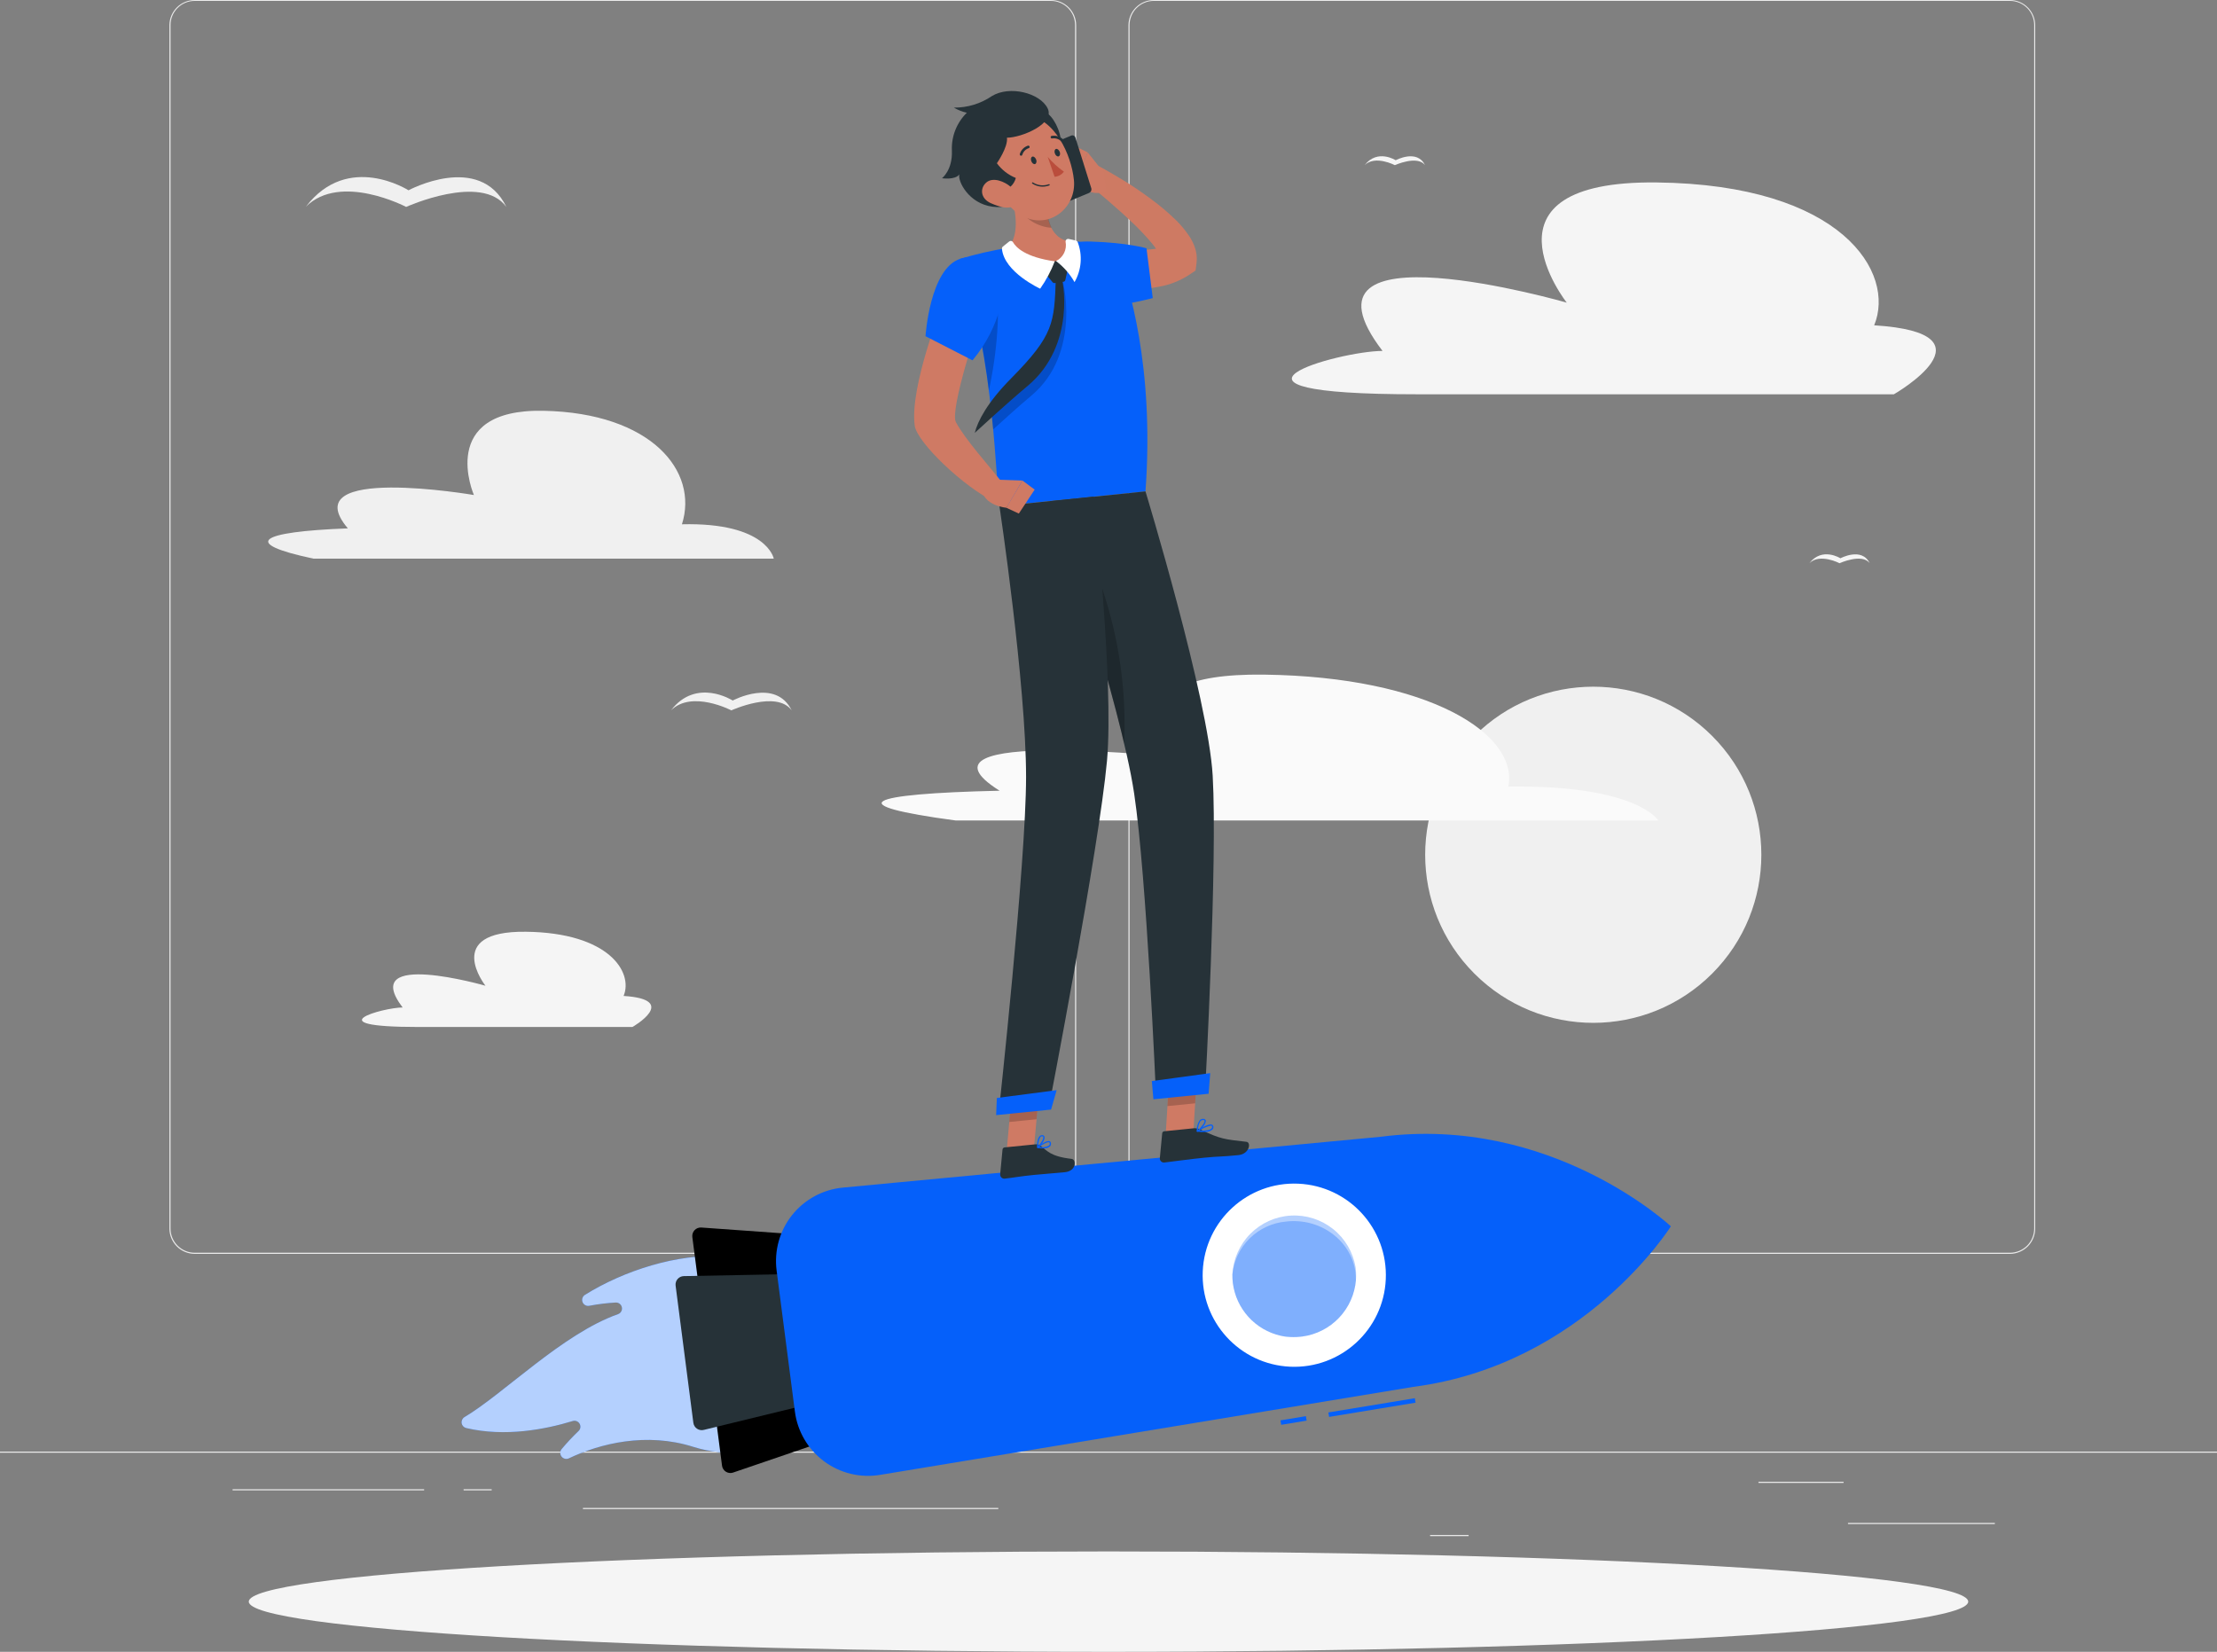 <svg width="399.936" height="298" viewBox="0 0 399.936 298" fill="none" xmlns="http://www.w3.org/2000/svg" xmlns:xlink="http://www.w3.org/1999/xlink">
	<rect x="0" y="0" width="399.936" height="298" fill="#808080" stroke="none"/>
	<desc>
			Created with Pixso.
	</desc>
	<defs/>
	<path id="Vector" d="M0 261.878L399.936 261.878L399.936 262.078L0 262.078L0 261.878Z" fill="#EBEBEB" fill-opacity="1" fill-rule="evenodd"/>
	<path id="Vector" d="M333.37 274.748L359.862 274.748L359.862 274.948L333.37 274.948L333.37 274.748Z" fill="#EBEBEB" fill-opacity="1" fill-rule="evenodd"/>
	<path id="Vector" d="M257.982 276.923L264.933 276.923L264.933 277.123L257.982 277.123L257.982 276.923Z" fill="#EBEBEB" fill-opacity="1" fill-rule="evenodd"/>
	<path id="Vector" d="M317.221 267.325L332.57 267.325L332.57 267.525L317.221 267.525L317.221 267.325Z" fill="#EBEBEB" fill-opacity="1" fill-rule="evenodd"/>
	<path id="Vector" d="M41.961 268.669L76.508 268.669L76.508 268.869L41.961 268.869L41.961 268.669Z" fill="#EBEBEB" fill-opacity="1" fill-rule="evenodd"/>
	<path id="Vector" d="M83.635 268.669L88.698 268.669L88.698 268.869L83.635 268.869L83.635 268.669Z" fill="#EBEBEB" fill-opacity="1" fill-rule="evenodd"/>
	<path id="Vector" d="M105.159 272.044L180.091 272.044L180.091 272.244L105.159 272.244L105.159 272.044Z" fill="#EBEBEB" fill-opacity="1" fill-rule="evenodd"/>
	<path id="Vector" d="M189.569 226.204L35.122 226.204C33.912 226.201 32.753 225.719 31.898 224.863C31.043 224.007 30.563 222.846 30.563 221.636L30.563 4.527C30.574 3.324 31.058 2.174 31.912 1.326C32.766 0.479 33.919 0.002 35.122 0L189.569 0C190.781 0 191.943 0.481 192.799 1.338C193.656 2.194 194.137 3.356 194.137 4.567L194.137 221.636C194.137 222.848 193.656 224.009 192.799 224.866C191.943 225.722 190.781 226.204 189.569 226.204ZM35.122 0.16C33.965 0.162 32.857 0.623 32.039 1.442C31.222 2.261 30.763 3.37 30.763 4.527L30.763 221.636C30.763 222.793 31.222 223.903 32.039 224.722C32.857 225.54 33.965 226.001 35.122 226.004L189.569 226.004C190.727 226.001 191.837 225.541 192.655 224.722C193.474 223.904 193.935 222.794 193.937 221.636L193.937 4.527C193.935 3.37 193.474 2.26 192.655 1.441C191.837 0.623 190.727 0.162 189.569 0.16L35.122 0.16Z" fill="#EBEBEB" fill-opacity="1" fill-rule="nonzero"/>
	<path id="Vector" d="M362.59 226.204L208.134 226.204C206.924 226.201 205.763 225.72 204.907 224.864C204.051 224.007 203.569 222.847 203.567 221.636L203.567 4.527C203.58 3.324 204.066 2.173 204.921 1.326C205.776 0.478 206.931 0.002 208.134 0L362.59 0C363.791 0.004 364.943 0.482 365.795 1.329C366.647 2.177 367.13 3.326 367.141 4.527L367.141 221.636C367.141 222.845 366.662 224.004 365.809 224.86C364.956 225.716 363.798 226.199 362.59 226.204ZM208.134 0.16C206.977 0.162 205.867 0.623 205.049 1.441C204.23 2.26 203.769 3.37 203.767 4.527L203.767 221.636C203.769 222.794 204.23 223.904 205.049 224.722C205.867 225.541 206.977 226.001 208.134 226.004L362.59 226.004C363.747 226.001 364.857 225.541 365.675 224.722C366.494 223.904 366.955 222.794 366.957 221.636L366.957 4.527C366.955 3.37 366.494 2.26 365.675 1.441C364.857 0.623 363.747 0.162 362.59 0.16L208.134 0.16Z" fill="#EBEBEB" fill-opacity="1" fill-rule="nonzero"/>
	<path id="Vector" d="M308.858 132.765C320.7 144.607 320.7 163.806 308.858 175.648C297.016 187.49 277.817 187.49 265.975 175.648C254.133 163.806 254.133 144.607 265.975 132.765C277.817 120.923 297.016 120.923 308.858 132.765Z" fill="#F0F0F0" fill-opacity="1" fill-rule="evenodd"/>
	<path id="Vector" d="M56.551 100.784L139.586 100.784C139.586 100.784 138.386 94.209 123.02 94.585C126.068 84.986 117.469 74.508 98.072 74.108C78.675 73.708 85.49 89.306 85.49 89.306C85.49 89.306 52.888 83.707 62.75 95.321C46.593 95.936 43.401 98 56.551 100.784Z" fill="#F0F0F0" fill-opacity="1" fill-rule="nonzero"/>
	<path id="Vector" d="M272.092 141.905C273.98 132.459 257.839 122.108 228.099 121.708C198.36 121.308 213.278 136.722 213.278 136.722C213.278 136.722 161.918 131.123 180.323 142.649C155.831 143.201 151.528 145.241 172.428 148.024L299.152 148.024C299.152 148.024 295.424 141.577 272.092 141.905Z" fill="#FAFAFA" fill-opacity="1" fill-rule="nonzero"/>
	<path id="Vector" d="M255.615 71.132L341.649 71.132C341.649 71.132 360.846 60.11 338.09 58.687C342.001 49.264 332.394 33.283 298.808 32.915C265.221 32.547 282.634 54.599 282.634 54.599C282.634 54.599 231.443 39.842 249.4 63.31C241.561 63.31 213.67 71.132 255.615 71.132Z" fill="#F5F5F5" fill-opacity="1" fill-rule="nonzero"/>
	<path id="Vector" d="M75.436 185.274L114.094 185.274C114.094 185.274 122.724 180.323 112.494 179.675C114.254 175.444 109.934 168.261 94.841 168.093C79.747 167.925 87.578 177.835 87.578 177.835C87.578 177.835 64.574 171.212 72.636 181.755C69.125 181.763 56.583 185.274 75.436 185.274Z" fill="#F5F5F5" fill-opacity="1" fill-rule="nonzero"/>
	<path id="Vector" d="M73.692 34.331C73.692 34.331 62.782 27.34 55.191 37.282C61.422 31.107 73.268 37.33 73.268 37.33C73.268 37.33 86.866 31.171 91.345 37.33C86.522 27.404 73.692 34.331 73.692 34.331Z" fill="#F0F0F0" fill-opacity="1" fill-rule="nonzero"/>
	<path id="Vector" d="M132.179 126.38C132.179 126.38 125.62 122.172 121.044 128.155C124.804 124.436 131.931 128.155 131.931 128.155C131.931 128.155 140.089 124.444 142.817 128.155C139.905 122.236 132.179 126.38 132.179 126.38Z" fill="#F0F0F0" fill-opacity="1" fill-rule="nonzero"/>
	<path id="Vector" d="M251.776 28.907C251.776 28.907 248.496 26.804 246.176 29.795C248.056 27.931 251.624 29.795 251.624 29.795C251.624 29.795 255.703 27.948 257.063 29.795C255.639 26.82 251.776 28.907 251.776 28.907Z" fill="#F5F5F5" fill-opacity="1" fill-rule="nonzero"/>
	<path id="Vector" d="M332.003 100.72C332.003 100.72 328.715 98.616 326.403 101.608C328.275 99.752 331.843 101.608 331.843 101.608C331.843 101.608 335.922 99.752 337.282 101.608C335.858 98.632 332.003 100.72 332.003 100.72Z" fill="#F5F5F5" fill-opacity="1" fill-rule="nonzero"/>
	<g opacity="0">
		<g opacity="0">
			<path id="Vector" d="M202.447 132.779C155.975 154.815 52.096 101.432 50.392 180.851C49.232 237.202 158.047 278.355 193.913 231.739C215.629 203.519 210.71 206.775 250.704 197.984C291.233 189.074 307.495 182.091 303.495 139.442C301.415 117.373 287.754 77.052 255.663 74.588C215.485 71.54 230.851 119.325 202.447 132.779Z" fill="#0560FA" fill-opacity="1" fill-rule="nonzero"/>
		</g>
		<g opacity="0.9">
			<path id="Vector" d="M202.447 132.779C155.975 154.815 52.096 101.432 50.392 180.851C49.232 237.202 158.047 278.355 193.913 231.739C215.629 203.519 210.71 206.775 250.704 197.984C291.233 189.074 307.495 182.091 303.495 139.442C301.415 117.373 287.754 77.052 255.663 74.588C215.485 71.54 230.851 119.325 202.447 132.779Z" fill="#FFFFFF" fill-opacity="1" fill-rule="nonzero"/>
		</g>
	</g>
	<path id="path" d="M355.055 288.945C355.055 293.946 285.62 298 199.968 298C114.316 298 44.881 293.946 44.881 288.945C44.881 283.945 114.316 279.891 199.968 279.891C285.62 279.891 355.055 283.945 355.055 288.945Z" fill="#F5F5F5" fill-opacity="1" fill-rule="evenodd"/>
	<path id="Vector" d="M147.464 241.377C150.192 257.167 137.458 264.941 125.068 261.022C116.629 258.342 108.271 260.398 102.607 263.102C102.384 263.202 102.134 263.223 101.896 263.163C101.659 263.103 101.449 262.965 101.3 262.77C101.151 262.576 101.072 262.337 101.076 262.093C101.079 261.848 101.165 261.612 101.32 261.422C102.273 260.28 103.29 259.193 104.367 258.166C104.544 258 104.659 257.778 104.693 257.537C104.727 257.296 104.678 257.051 104.554 256.842C104.43 256.633 104.239 256.471 104.012 256.385C103.785 256.299 103.535 256.292 103.303 256.367C98.376 257.87 91.113 259.278 84.106 257.631C83.896 257.582 83.704 257.471 83.557 257.313C83.41 257.154 83.314 256.956 83.281 256.742C83.249 256.528 83.281 256.31 83.374 256.114C83.467 255.919 83.616 255.756 83.802 255.647C90.801 251.503 101.48 240.617 111.486 237.082C111.731 236.995 111.937 236.822 112.065 236.596C112.193 236.37 112.235 236.105 112.183 235.85C112.132 235.595 111.99 235.367 111.784 235.209C111.578 235.05 111.322 234.971 111.062 234.986C109.484 235.076 107.912 235.268 106.359 235.562C106.106 235.625 105.839 235.595 105.607 235.476C105.375 235.358 105.193 235.16 105.096 234.918C104.999 234.677 104.992 234.408 105.077 234.162C105.162 233.915 105.333 233.708 105.559 233.578C119.589 224.868 143.977 221.212 147.464 241.377Z" fill="#0560FA" fill-opacity="1" fill-rule="nonzero"/>
	<g opacity="0.7">
		<path id="Vector" d="M147.464 241.377C150.192 257.167 137.458 264.941 125.068 261.022C116.629 258.342 108.271 260.398 102.607 263.102C102.384 263.202 102.134 263.223 101.896 263.163C101.659 263.103 101.449 262.965 101.3 262.77C101.151 262.576 101.072 262.337 101.076 262.093C101.079 261.848 101.165 261.612 101.32 261.422C102.273 260.28 103.29 259.193 104.367 258.166C104.544 258 104.659 257.778 104.693 257.537C104.727 257.296 104.678 257.051 104.554 256.842C104.43 256.633 104.239 256.471 104.012 256.385C103.785 256.299 103.535 256.292 103.303 256.367C98.376 257.87 91.113 259.278 84.106 257.631C83.896 257.582 83.704 257.471 83.557 257.313C83.41 257.154 83.314 256.956 83.281 256.742C83.249 256.528 83.281 256.31 83.374 256.114C83.467 255.919 83.616 255.756 83.802 255.647C90.801 251.503 101.48 240.617 111.486 237.082C111.731 236.995 111.937 236.822 112.065 236.596C112.193 236.37 112.235 236.105 112.183 235.85C112.132 235.595 111.99 235.367 111.784 235.209C111.578 235.05 111.322 234.971 111.062 234.986C109.484 235.076 107.912 235.268 106.359 235.562C106.106 235.625 105.839 235.595 105.607 235.476C105.375 235.358 105.193 235.16 105.096 234.918C104.999 234.677 104.992 234.408 105.077 234.162C105.162 233.915 105.333 233.708 105.559 233.578C119.589 224.868 143.977 221.212 147.464 241.377Z" fill="#FFFFFF" fill-opacity="1" fill-rule="nonzero"/>
	</g>
	<path id="Vector" d="M130.251 264.421L124.892 223.164C124.865 222.942 124.886 222.717 124.956 222.505C125.025 222.293 125.14 222.098 125.292 221.935C125.445 221.771 125.631 221.644 125.838 221.56C126.046 221.477 126.269 221.44 126.492 221.452L152.487 223.308C152.837 223.333 153.168 223.478 153.423 223.718C153.678 223.959 153.842 224.28 153.887 224.628L157.887 255.655C157.923 255.998 157.841 256.344 157.655 256.634C157.469 256.925 157.19 257.144 156.863 257.255L132.203 265.677C131.991 265.742 131.769 265.76 131.55 265.729C131.331 265.699 131.121 265.622 130.936 265.502C130.75 265.383 130.592 265.224 130.474 265.037C130.356 264.851 130.28 264.64 130.251 264.421Z" fill="#000000" fill-opacity="1" fill-rule="nonzero"/>
	<path id="Vector" d="M125.076 256.679L121.876 231.931C121.849 231.719 121.867 231.504 121.929 231.299C121.991 231.095 122.095 230.906 122.234 230.745C122.374 230.583 122.546 230.453 122.739 230.362C122.932 230.272 123.143 230.223 123.356 230.219L153.207 229.659C153.582 229.652 153.946 229.784 154.229 230.029C154.513 230.274 154.696 230.615 154.743 230.987L157.143 249.216C157.189 249.587 157.097 249.963 156.885 250.271C156.672 250.579 156.354 250.798 155.991 250.888L126.988 257.958C126.777 258.015 126.557 258.026 126.342 257.99C126.127 257.955 125.922 257.874 125.741 257.753C125.56 257.631 125.407 257.473 125.292 257.288C125.178 257.102 125.104 256.895 125.076 256.679Z" fill="#263238" fill-opacity="1" fill-rule="nonzero"/>
	<path id="Vector" d="M239.631 254.815L255.227 252.248L255.359 253.053L239.764 255.62L239.631 254.815Z" fill="#0560FA" fill-opacity="1" fill-rule="evenodd"/>
	<path id="Vector" d="M230.99 256.241L235.576 255.486L235.708 256.291L231.123 257.046L230.99 256.241Z" fill="#0560FA" fill-opacity="1" fill-rule="evenodd"/>
	<path id="Vector" d="M301.415 221.236C301.415 221.236 279.907 201.088 249.096 205.079L152.048 214.253C150.268 214.421 148.541 214.946 146.968 215.795C145.396 216.645 144.011 217.803 142.896 219.2C141.78 220.596 140.958 222.203 140.477 223.925C139.996 225.646 139.867 227.447 140.097 229.219L143.393 254.655C143.622 256.428 144.207 258.136 145.111 259.678C146.015 261.22 147.22 262.564 148.655 263.63C150.09 264.696 151.724 265.462 153.462 265.882C155.199 266.303 157.003 266.369 158.766 266.077L254.951 250.2C285.754 246.208 301.415 221.236 301.415 221.236Z" fill="#0560FA" fill-opacity="1" fill-rule="nonzero"/>
	<path id="Vector" d="M234.217 213.545C243.335 213.953 250.395 221.674 249.988 230.792C249.58 239.91 241.858 246.97 232.741 246.563C223.623 246.155 216.562 238.433 216.97 229.316C217.378 220.198 225.099 213.137 234.217 213.545Z" fill="#FFFFFF" fill-opacity="1" fill-rule="evenodd"/>
	<g opacity="0.3">
		<path id="Vector" d="M244.601 230.939C244.391 233.488 243.314 235.888 241.55 237.741C239.787 239.593 237.442 240.786 234.906 241.121C234.746 241.121 234.578 241.161 234.41 241.169C233.703 241.237 232.99 241.237 232.283 241.169C232.035 241.169 231.779 241.113 231.539 241.073L231.003 240.969C228.775 240.458 226.757 239.277 225.22 237.586C223.683 235.894 222.701 233.773 222.404 231.507C222.339 230.976 222.31 230.442 222.316 229.907C222.458 227.151 223.612 224.544 225.558 222.586C227.504 220.629 230.104 219.459 232.86 219.301C235.616 219.144 238.332 220.009 240.489 221.732C242.645 223.455 244.09 225.913 244.545 228.635C244.645 229.399 244.664 230.171 244.601 230.939Z" fill="#0560FA" fill-opacity="1" fill-rule="nonzero"/>
	</g>
	<g opacity="0.3">
		<path id="Vector" d="M244.601 230.939C244.391 233.488 243.314 235.888 241.55 237.741C239.787 239.593 237.442 240.786 234.906 241.121C234.746 241.121 234.578 241.161 234.41 241.169C233.703 241.233 232.99 241.233 232.283 241.169C232.035 241.169 231.779 241.113 231.539 241.073L231.003 240.969C228.775 240.458 226.757 239.277 225.22 237.586C223.683 235.894 222.701 233.773 222.404 231.507C222.339 230.976 222.31 230.442 222.316 229.907C222.573 227.448 223.674 225.154 225.434 223.416C227.193 221.679 229.5 220.606 231.963 220.38C238.082 219.653 243.689 223.708 244.505 229.435C244.572 229.933 244.604 230.436 244.601 230.939Z" fill="#0560FA" fill-opacity="1" fill-rule="nonzero"/>
	</g>
	<path id="Vector" d="M210.262 205.071L215.261 204.575L215.965 193.153L210.966 193.649L210.262 205.071Z" fill="#CF7A64" fill-opacity="1" fill-rule="nonzero"/>
	<path id="Vector" d="M181.563 208.038L186.482 207.551L187.53 195.928L182.611 196.416L181.563 208.038Z" fill="#CF7A64" fill-opacity="1" fill-rule="nonzero"/>
	<path id="Vector" d="M186.762 206.447L181.227 206.999C181.131 207.009 181.041 207.052 180.973 207.12C180.904 207.189 180.861 207.278 180.851 207.375L180.427 211.838C180.419 211.945 180.433 212.053 180.471 212.154C180.508 212.255 180.567 212.346 180.643 212.422C180.719 212.498 180.81 212.557 180.911 212.594C181.012 212.631 181.12 212.646 181.227 212.638C183.155 212.414 184.074 212.206 186.506 211.966C188.002 211.814 190.009 211.678 192.105 211.47C194.201 211.262 194.193 209.198 193.321 209.07C189.426 208.622 188.946 207.599 187.594 206.631C187.347 206.472 187.052 206.406 186.762 206.447Z" fill="#263238" fill-opacity="1" fill-rule="nonzero"/>
	<path id="Vector" d="M215.405 203.543L210.03 204.087C209.933 204.094 209.841 204.136 209.773 204.205C209.704 204.274 209.662 204.366 209.654 204.463L209.23 208.926C209.22 209.034 209.234 209.142 209.271 209.244C209.308 209.345 209.366 209.437 209.443 209.514C209.519 209.59 209.611 209.649 209.713 209.685C209.814 209.722 209.923 209.736 210.03 209.726C211.966 209.502 214.749 209.102 217.189 208.862C220.045 208.574 220.061 208.726 223.404 208.39C225.42 208.182 225.724 206.087 224.86 205.991C220.9 205.535 220.213 205.519 216.621 203.807C216.246 203.614 215.827 203.523 215.405 203.543Z" fill="#263238" fill-opacity="1" fill-rule="nonzero"/>
	<path id="Vector" d="M196.232 44.745C197.48 44.857 198.888 44.993 200.232 45.057C201.576 45.121 202.919 45.169 204.231 45.169C205.495 45.166 206.759 45.091 208.014 44.945C209.011 44.841 209.987 44.591 210.91 44.201L209.438 46.456C209.438 46.721 209.494 46.721 209.438 46.56C209.371 46.315 209.274 46.079 209.15 45.857C208.776 45.174 208.333 44.531 207.831 43.937C206.679 42.557 205.442 41.251 204.127 40.026C202.783 38.738 201.368 37.49 199.936 36.25C198.504 35.01 197.016 33.779 195.576 32.587L197.496 29.595C199.28 30.507 200.96 31.499 202.655 32.531C204.351 33.563 205.983 34.682 207.599 35.882C209.267 37.096 210.842 38.432 212.31 39.882C213.125 40.705 213.861 41.602 214.509 42.561C214.908 43.153 215.235 43.789 215.485 44.457C215.847 45.393 215.974 46.404 215.853 47.4L215.677 48.808L214.365 49.68C212.786 50.685 211.025 51.373 209.182 51.704C207.601 52.028 205.996 52.226 204.383 52.296C202.831 52.384 201.304 52.368 199.792 52.296C198.28 52.224 196.816 52.112 195.217 51.872L196.232 44.745Z" fill="#CE7A63" fill-opacity="1" fill-rule="nonzero"/>
	<path id="Vector" d="M199.168 31.195L196.224 27.508L194.017 32.795C194.017 32.795 196.688 35.938 199.52 34.395L199.168 31.195Z" fill="#CF7A64" fill-opacity="1" fill-rule="nonzero"/>
	<path id="Vector" d="M192.321 25.572L191.825 31.571L194.017 32.755L196.216 27.492L192.321 25.572Z" fill="#CF7A64" fill-opacity="1" fill-rule="nonzero"/>
	<path id="Vector" d="M188.714 26.34L193.193 24.484C193.265 24.446 193.345 24.425 193.427 24.421C193.509 24.416 193.59 24.43 193.666 24.46C193.742 24.491 193.811 24.537 193.867 24.596C193.923 24.656 193.966 24.727 193.993 24.804L196.88 34.011C196.915 34.172 196.892 34.341 196.814 34.488C196.736 34.634 196.61 34.748 196.456 34.81L191.977 36.666C191.905 36.704 191.825 36.726 191.743 36.73C191.661 36.734 191.58 36.72 191.504 36.69C191.428 36.659 191.359 36.613 191.303 36.554C191.247 36.494 191.204 36.424 191.177 36.346L188.29 27.196C188.24 27.026 188.256 26.843 188.334 26.685C188.413 26.526 188.548 26.403 188.714 26.34Z" fill="#263238" fill-opacity="1" fill-rule="nonzero"/>
	<path id="Vector" d="M191.353 53.527C194.609 57.463 207.951 53.775 207.951 53.775L206.823 44.793C206.823 44.793 203.455 43.785 196.776 43.577C189.929 43.329 187.786 49.216 191.353 53.527Z" fill="#0560FA" fill-opacity="1" fill-rule="nonzero"/>
	<g opacity="0.2">
		<path id="Vector" d="M215.965 193.161L215.597 199.048L210.606 199.544L210.966 193.657L215.965 193.161Z" fill="#000000" fill-opacity="1" fill-rule="nonzero"/>
	</g>
	<g opacity="0.2">
		<path id="Vector" d="M182.603 196.424L187.53 195.928L186.986 201.919L182.067 202.415L182.603 196.424Z" fill="#000000" fill-opacity="1" fill-rule="nonzero"/>
	</g>
	<path id="Vector" d="M201.608 46.049C203.543 51.072 208.294 66.045 206.639 88.65L180.307 91.297C179.619 87.298 179.507 65.309 173.204 46.697C176.051 45.847 178.95 45.182 181.883 44.705C185.591 44.113 189.33 43.736 193.081 43.577C194.997 43.574 196.912 43.684 198.816 43.905C199.433 43.973 200.019 44.208 200.512 44.586C201.004 44.964 201.383 45.47 201.608 46.049Z" fill="#0560FA" fill-opacity="1" fill-rule="nonzero"/>
	<g opacity="0.2">
		<path id="Vector" d="M191.489 50.152L190.457 50.288C190.561 59.087 190.689 61.486 182.747 69.709C181.312 71.168 180.011 72.753 178.859 74.444C178.963 75.484 179.067 76.492 179.163 77.468C181.219 75.588 183.962 73.124 186.01 71.412C195.249 63.702 191.753 50.04 191.489 50.152Z" fill="#000000" fill-opacity="1" fill-rule="nonzero"/>
	</g>
	<g opacity="0.2">
		<path id="Vector" d="M179.515 50.816C180.315 53.895 180.315 61.478 178.395 70.421C177.509 63.011 175.976 55.694 173.812 48.552C175.516 48.16 178.731 47.928 179.515 50.816Z" fill="#000000" fill-opacity="1" fill-rule="nonzero"/>
	</g>
	<path id="Vector" d="M182.035 34.114C183.194 37.634 184.106 42.049 181.883 44.705C181.883 44.705 183.786 48.2 190.481 47.528C196.592 46.912 193.081 43.577 193.081 43.577C188.938 43.025 188.53 38.05 188.882 35.186L182.035 34.114Z" fill="#CF7A64" fill-opacity="1" fill-rule="nonzero"/>
	<path id="Vector" d="M190.769 47.192L192.369 48.648C192.425 48.699 192.466 48.763 192.49 48.834C192.514 48.906 192.519 48.982 192.505 49.056L192.177 50.52C192.161 50.601 192.12 50.674 192.059 50.73C191.999 50.786 191.923 50.822 191.841 50.832L190.281 51.064C190.209 51.075 190.135 51.068 190.067 51.042C189.998 51.017 189.937 50.975 189.889 50.92L188.818 49.64C188.76 49.566 188.729 49.474 188.729 49.38C188.729 49.286 188.76 49.194 188.818 49.12L190.153 47.248C190.189 47.203 190.234 47.165 190.285 47.137C190.335 47.109 190.391 47.092 190.449 47.087C190.507 47.082 190.565 47.088 190.62 47.107C190.675 47.125 190.726 47.154 190.769 47.192Z" fill="#263238" fill-opacity="1" fill-rule="nonzero"/>
	<path id="Vector" d="M190.273 47.144C189.602 48.891 188.718 50.549 187.642 52.08C187.642 52.08 181.139 49.12 180.747 44.881C180.74 44.803 180.752 44.726 180.783 44.654C180.814 44.583 180.862 44.521 180.923 44.473C181.171 44.281 181.619 43.929 182.043 43.577C182.092 43.532 182.151 43.499 182.214 43.479C182.278 43.46 182.346 43.455 182.411 43.465C182.477 43.475 182.54 43.5 182.595 43.537C182.651 43.574 182.697 43.623 182.731 43.681C183.25 44.601 184.93 46.392 190.273 47.144Z" fill="#FFFFFF" fill-opacity="1" fill-rule="nonzero"/>
	<path id="Vector" d="M190.505 47.096C191.864 48.122 193 49.415 193.841 50.896C194.462 49.813 194.836 48.605 194.935 47.361C195.035 46.116 194.858 44.865 194.417 43.697C194.388 43.628 194.345 43.566 194.29 43.517C194.234 43.467 194.168 43.43 194.097 43.409C193.817 43.337 193.297 43.209 192.761 43.105C192.69 43.093 192.617 43.098 192.549 43.12C192.48 43.141 192.417 43.178 192.365 43.227C192.313 43.277 192.274 43.338 192.249 43.406C192.225 43.473 192.217 43.546 192.225 43.617C192.359 44.305 192.264 45.019 191.953 45.647C191.642 46.276 191.134 46.785 190.505 47.096Z" fill="#FFFFFF" fill-opacity="1" fill-rule="nonzero"/>
	<path id="Vector" d="M191.441 50.096C191.697 49.984 194.289 62.222 185.346 69.653C181.699 72.684 175.836 78.099 175.844 78.091C176.388 75.94 178.099 72.62 182.395 68.269C190.161 60.406 190.153 58.271 190.473 50.272L191.441 50.096Z" fill="#263238" fill-opacity="1" fill-rule="nonzero"/>
	<g opacity="0.2">
		<path id="Vector" d="M188.882 35.194C188.596 37.196 188.873 39.237 189.681 41.089C189.045 41.06 188.417 40.936 187.818 40.721C185.418 39.922 184.098 38.322 182.619 35.922C182.451 35.29 182.267 34.682 182.075 34.09L188.882 35.194Z" fill="#000000" fill-opacity="1" fill-rule="nonzero"/>
	</g>
	<path id="Vector" d="M186.186 23.196C187.138 15.669 192.673 23.636 191.137 27.38C190.193 29.667 185.954 25.012 186.186 23.196Z" fill="#263238" fill-opacity="1" fill-rule="nonzero"/>
	<path id="Vector" d="M178.571 30.027C180.467 34.602 181.347 37.378 184.514 39.01C189.273 41.481 194.241 37.482 193.729 32.459C193.273 27.939 190.249 21.213 185.082 20.829C183.948 20.735 182.809 20.938 181.778 21.418C180.746 21.899 179.858 22.64 179.201 23.569C178.543 24.498 178.139 25.582 178.029 26.715C177.919 27.847 178.106 28.989 178.571 30.027Z" fill="#CF7A64" fill-opacity="1" fill-rule="nonzero"/>
	<path id="Vector" d="M180.707 34.45C181.311 34.345 181.872 34.068 182.323 33.652C182.774 33.236 183.096 32.7 183.251 32.107C181.886 31.559 180.703 30.639 179.835 29.451C179.835 29.451 181.867 26.532 181.651 24.844C184.258 24.844 190.369 22.324 188.986 19.541C187.602 16.757 182.115 15.373 178.915 17.341C176.898 18.716 174.509 19.439 172.068 19.413C172.796 19.844 173.587 20.157 174.412 20.341C173.511 21.221 172.805 22.282 172.341 23.453C171.876 24.625 171.664 25.881 171.716 27.14C171.868 30.715 169.925 32.155 169.925 32.155C169.925 32.155 172.324 32.515 173.06 31.459C172.732 32.627 174.708 36.722 179.051 37.29C183.914 37.922 180.707 34.45 180.707 34.45Z" fill="#263238" fill-opacity="1" fill-rule="nonzero"/>
	<path id="Vector" d="M178.715 36.642C180.515 37.442 181.915 37.714 182.843 37.17C183.77 36.626 183.506 34.77 182.323 33.707C181.259 32.771 179.163 31.883 177.947 32.907C176.732 33.931 176.859 35.794 178.715 36.642Z" fill="#CF7A64" fill-opacity="1" fill-rule="nonzero"/>
	<path id="Vector" d="M206.639 88.65C206.639 88.65 217.965 125.892 218.765 139.977C219.645 155.391 217.421 196.352 217.421 196.352L208.518 197.256C208.518 197.256 206.855 158.255 204.599 143.169C202.151 126.796 189.857 90.377 189.857 90.377L206.639 88.65Z" fill="#263238" fill-opacity="1" fill-rule="nonzero"/>
	<g opacity="0.2">
		<path id="Vector" d="M198.84 106.207L197.44 114.382C199.4 120.997 201.36 128.043 202.791 134.162C203.219 124.679 201.879 115.2 198.84 106.207Z" fill="#000000" fill-opacity="1" fill-rule="nonzero"/>
	</g>
	<path id="Vector" d="M207.783 195.033L208.07 198.32L218.029 197.32L218.317 193.601L207.783 195.033Z" fill="#0560FA" fill-opacity="1" fill-rule="nonzero"/>
	<path id="Vector" d="M197.296 89.586C197.296 89.586 200.984 122.884 199.696 137.258C198.264 152.991 189.154 200.056 189.154 200.056L180.139 200.96C180.139 200.96 185.098 155.575 185.098 140.169C185.098 123.412 180.299 91.329 180.299 91.329L197.296 89.586Z" fill="#263238" fill-opacity="1" fill-rule="nonzero"/>
	<path id="Vector" d="M179.827 198.08L179.699 201.176L189.609 200.176L190.617 196.672L179.827 198.08Z" fill="#0560FA" fill-opacity="1" fill-rule="nonzero"/>
	<path id="Vector" d="M186.034 29.051C186.162 29.435 186.474 29.675 186.714 29.595C186.954 29.515 187.058 29.139 186.922 28.795C186.786 28.451 186.49 28.172 186.242 28.251C185.994 28.331 185.898 28.667 186.034 29.051Z" fill="#263238" fill-opacity="1" fill-rule="nonzero"/>
	<path id="Vector" d="M190.289 27.668C190.417 28.052 190.729 28.291 190.969 28.212C191.209 28.131 191.313 27.756 191.177 27.412C191.041 27.068 190.745 26.788 190.497 26.868C190.249 26.948 190.161 27.292 190.289 27.668Z" fill="#263238" fill-opacity="1" fill-rule="nonzero"/>
	<path id="Vector" d="M189.002 28.299C189.852 29.313 190.834 30.209 191.921 30.963C191.728 31.233 191.477 31.457 191.187 31.617C190.896 31.778 190.573 31.871 190.241 31.891L189.002 28.299Z" fill="#BA4D3C" fill-opacity="1" fill-rule="nonzero"/>
	<path id="Vector" d="M189.298 33.451C189.326 33.438 189.348 33.416 189.36 33.387C189.372 33.359 189.372 33.327 189.362 33.299C189.349 33.27 189.327 33.247 189.299 33.234C189.271 33.221 189.239 33.218 189.21 33.227C188.745 33.402 188.245 33.466 187.751 33.415C187.257 33.364 186.781 33.198 186.362 32.931C186.34 32.909 186.309 32.896 186.278 32.896C186.247 32.896 186.216 32.909 186.194 32.931C186.174 32.954 186.163 32.984 186.163 33.015C186.163 33.045 186.174 33.075 186.194 33.099C186.644 33.404 187.162 33.596 187.702 33.657C188.243 33.718 188.79 33.648 189.298 33.451Z" fill="#263238" fill-opacity="1" fill-rule="nonzero"/>
	<path id="Vector" d="M184.274 28.084C184.308 28.072 184.338 28.053 184.363 28.028C184.388 28.003 184.407 27.973 184.418 27.939C184.498 27.66 184.644 27.404 184.845 27.193C185.046 26.983 185.295 26.824 185.57 26.732C185.6 26.724 185.628 26.711 185.653 26.692C185.678 26.674 185.698 26.65 185.713 26.623C185.728 26.596 185.738 26.566 185.74 26.535C185.743 26.504 185.74 26.473 185.73 26.444C185.713 26.384 185.674 26.333 185.62 26.302C185.566 26.27 185.503 26.261 185.442 26.276C185.093 26.387 184.776 26.583 184.519 26.845C184.263 27.107 184.074 27.428 183.97 27.779C183.956 27.822 183.954 27.867 183.964 27.911C183.974 27.954 183.997 27.994 184.028 28.026C184.06 28.057 184.1 28.079 184.143 28.09C184.187 28.1 184.232 28.098 184.274 28.084Z" fill="#263238" fill-opacity="1" fill-rule="nonzero"/>
	<path id="Vector" d="M191.673 25.524C191.707 25.51 191.738 25.488 191.761 25.46C191.803 25.416 191.826 25.357 191.826 25.296C191.826 25.235 191.803 25.176 191.761 25.132C191.489 24.876 191.161 24.686 190.802 24.579C190.444 24.473 190.066 24.451 189.698 24.516C189.668 24.524 189.64 24.538 189.616 24.557C189.592 24.576 189.572 24.6 189.557 24.627C189.543 24.654 189.533 24.683 189.53 24.713C189.526 24.744 189.529 24.775 189.538 24.804C189.545 24.834 189.558 24.863 189.577 24.887C189.596 24.912 189.619 24.933 189.646 24.949C189.673 24.965 189.703 24.975 189.733 24.979C189.764 24.983 189.796 24.98 189.826 24.972C190.113 24.928 190.407 24.95 190.684 25.037C190.961 25.125 191.215 25.275 191.425 25.476C191.458 25.506 191.499 25.527 191.542 25.535C191.586 25.544 191.631 25.54 191.673 25.524Z" fill="#263238" fill-opacity="1" fill-rule="nonzero"/>
	<path id="Vector" d="M170.069 54.815L176.772 57.527C176.772 57.527 171.252 73.94 172.444 76.164C174.044 79.187 178.371 84.01 180.939 87.218C180.704 88.426 180.151 89.549 179.339 90.473C173.948 87.914 165.453 79.875 165.013 76.796C164.046 69.773 170.069 54.815 170.069 54.815Z" fill="#CF7A64" fill-opacity="1" fill-rule="nonzero"/>
	<path id="Vector" d="M173.204 46.697C167.725 48.472 166.957 60.654 166.957 60.654L175.436 65.005C177.873 62.104 179.623 58.689 180.555 55.015C182.035 48.832 178.019 45.137 173.204 46.697Z" fill="#0560FA" fill-opacity="1" fill-rule="nonzero"/>
	<path id="Vector" d="M188.498 207.167C188.832 207.162 189.155 207.04 189.41 206.823C189.489 206.739 189.546 206.636 189.576 206.524C189.605 206.412 189.606 206.295 189.577 206.183C189.568 206.115 189.541 206.052 189.499 205.998C189.456 205.945 189.401 205.904 189.338 205.879C188.762 205.655 187.29 206.783 187.122 206.911C187.111 206.93 187.105 206.952 187.105 206.975C187.105 206.997 187.111 207.019 187.122 207.039C187.127 207.061 187.139 207.08 187.156 207.095C187.174 207.109 187.195 207.117 187.218 207.119C187.641 207.186 188.071 207.202 188.498 207.167ZM189.098 206.079C189.15 206.066 189.205 206.066 189.258 206.079C189.282 206.09 189.304 206.108 189.319 206.131C189.335 206.153 189.344 206.179 189.346 206.207C189.366 206.283 189.367 206.363 189.349 206.44C189.33 206.516 189.294 206.588 189.242 206.647C188.717 206.951 188.097 207.045 187.506 206.911C187.975 206.521 188.515 206.228 189.098 206.047L189.098 206.079Z" fill="#0560FA" fill-opacity="1" fill-rule="nonzero"/>
	<path id="Vector" d="M187.21 207.095C187.21 207.095 187.21 207.095 187.266 207.095C187.746 206.767 188.594 205.591 188.418 205.055C188.389 204.971 188.334 204.9 188.26 204.852C188.186 204.804 188.098 204.783 188.01 204.791C187.92 204.788 187.831 204.804 187.748 204.839C187.665 204.873 187.591 204.925 187.53 204.991C187.018 205.511 187.082 206.943 187.082 206.999C187.08 207.021 187.086 207.042 187.097 207.061C187.109 207.08 187.126 207.094 187.146 207.103L187.21 207.095ZM187.954 204.999L188.01 204.999C188.162 204.999 188.186 205.071 188.194 205.095C188.298 205.415 187.77 206.295 187.314 206.695C187.277 206.134 187.413 205.575 187.706 205.095C187.779 205.031 187.873 204.997 187.97 204.999L187.954 204.999Z" fill="#0560FA" fill-opacity="1" fill-rule="nonzero"/>
	<path id="Vector" d="M217.565 204.199C217.987 204.198 218.395 204.048 218.717 203.775C218.79 203.699 218.843 203.605 218.869 203.503C218.896 203.401 218.896 203.293 218.869 203.191C218.857 203.127 218.829 203.066 218.789 203.015C218.749 202.963 218.696 202.922 218.637 202.895C217.997 202.623 216.141 203.823 215.933 203.959C215.915 203.974 215.9 203.994 215.892 204.017C215.884 204.039 215.881 204.063 215.885 204.087C215.892 204.111 215.905 204.132 215.924 204.147C215.942 204.163 215.965 204.173 215.989 204.175C216.513 204.232 217.04 204.24 217.565 204.199ZM218.325 203.087C218.398 203.07 218.475 203.07 218.549 203.087C218.573 203.097 218.594 203.114 218.609 203.135C218.625 203.156 218.634 203.181 218.637 203.207C218.655 203.274 218.655 203.344 218.638 203.412C218.622 203.479 218.588 203.541 218.541 203.591C218.277 203.895 217.469 204.015 216.357 203.951C216.972 203.55 217.651 203.258 218.365 203.087L218.325 203.087Z" fill="#0560FA" fill-opacity="1" fill-rule="nonzero"/>
	<path id="Vector" d="M216.013 204.175L216.061 204.175C216.621 203.855 217.661 202.671 217.509 202.127C217.469 201.999 217.357 201.847 217.029 201.847C216.913 201.844 216.799 201.866 216.692 201.912C216.586 201.957 216.491 202.025 216.413 202.111C216.028 202.692 215.842 203.383 215.885 204.079C215.885 204.099 215.891 204.118 215.901 204.135C215.91 204.151 215.924 204.165 215.941 204.175C215.952 204.181 215.965 204.184 215.977 204.184C215.99 204.184 216.002 204.181 216.013 204.175ZM216.965 202.063L217.037 202.063C217.253 202.063 217.277 202.143 217.285 202.167C217.381 202.495 216.685 203.415 216.117 203.839C216.101 203.271 216.263 202.711 216.581 202.239C216.685 202.138 216.821 202.076 216.965 202.063Z" fill="#0560FA" fill-opacity="1" fill-rule="nonzero"/>
	<path id="Vector" d="M179.731 86.53L184.442 86.69L181.571 91.601C181.571 91.601 177.451 91.321 177.036 88.106L179.731 86.53Z" fill="#CF7A64" fill-opacity="1" fill-rule="nonzero"/>
	<path id="Vector" d="M186.65 88.33L183.794 92.649L181.531 91.601L184.442 86.69L186.65 88.33Z" fill="#CF7A64" fill-opacity="1" fill-rule="nonzero"/>
</svg>
